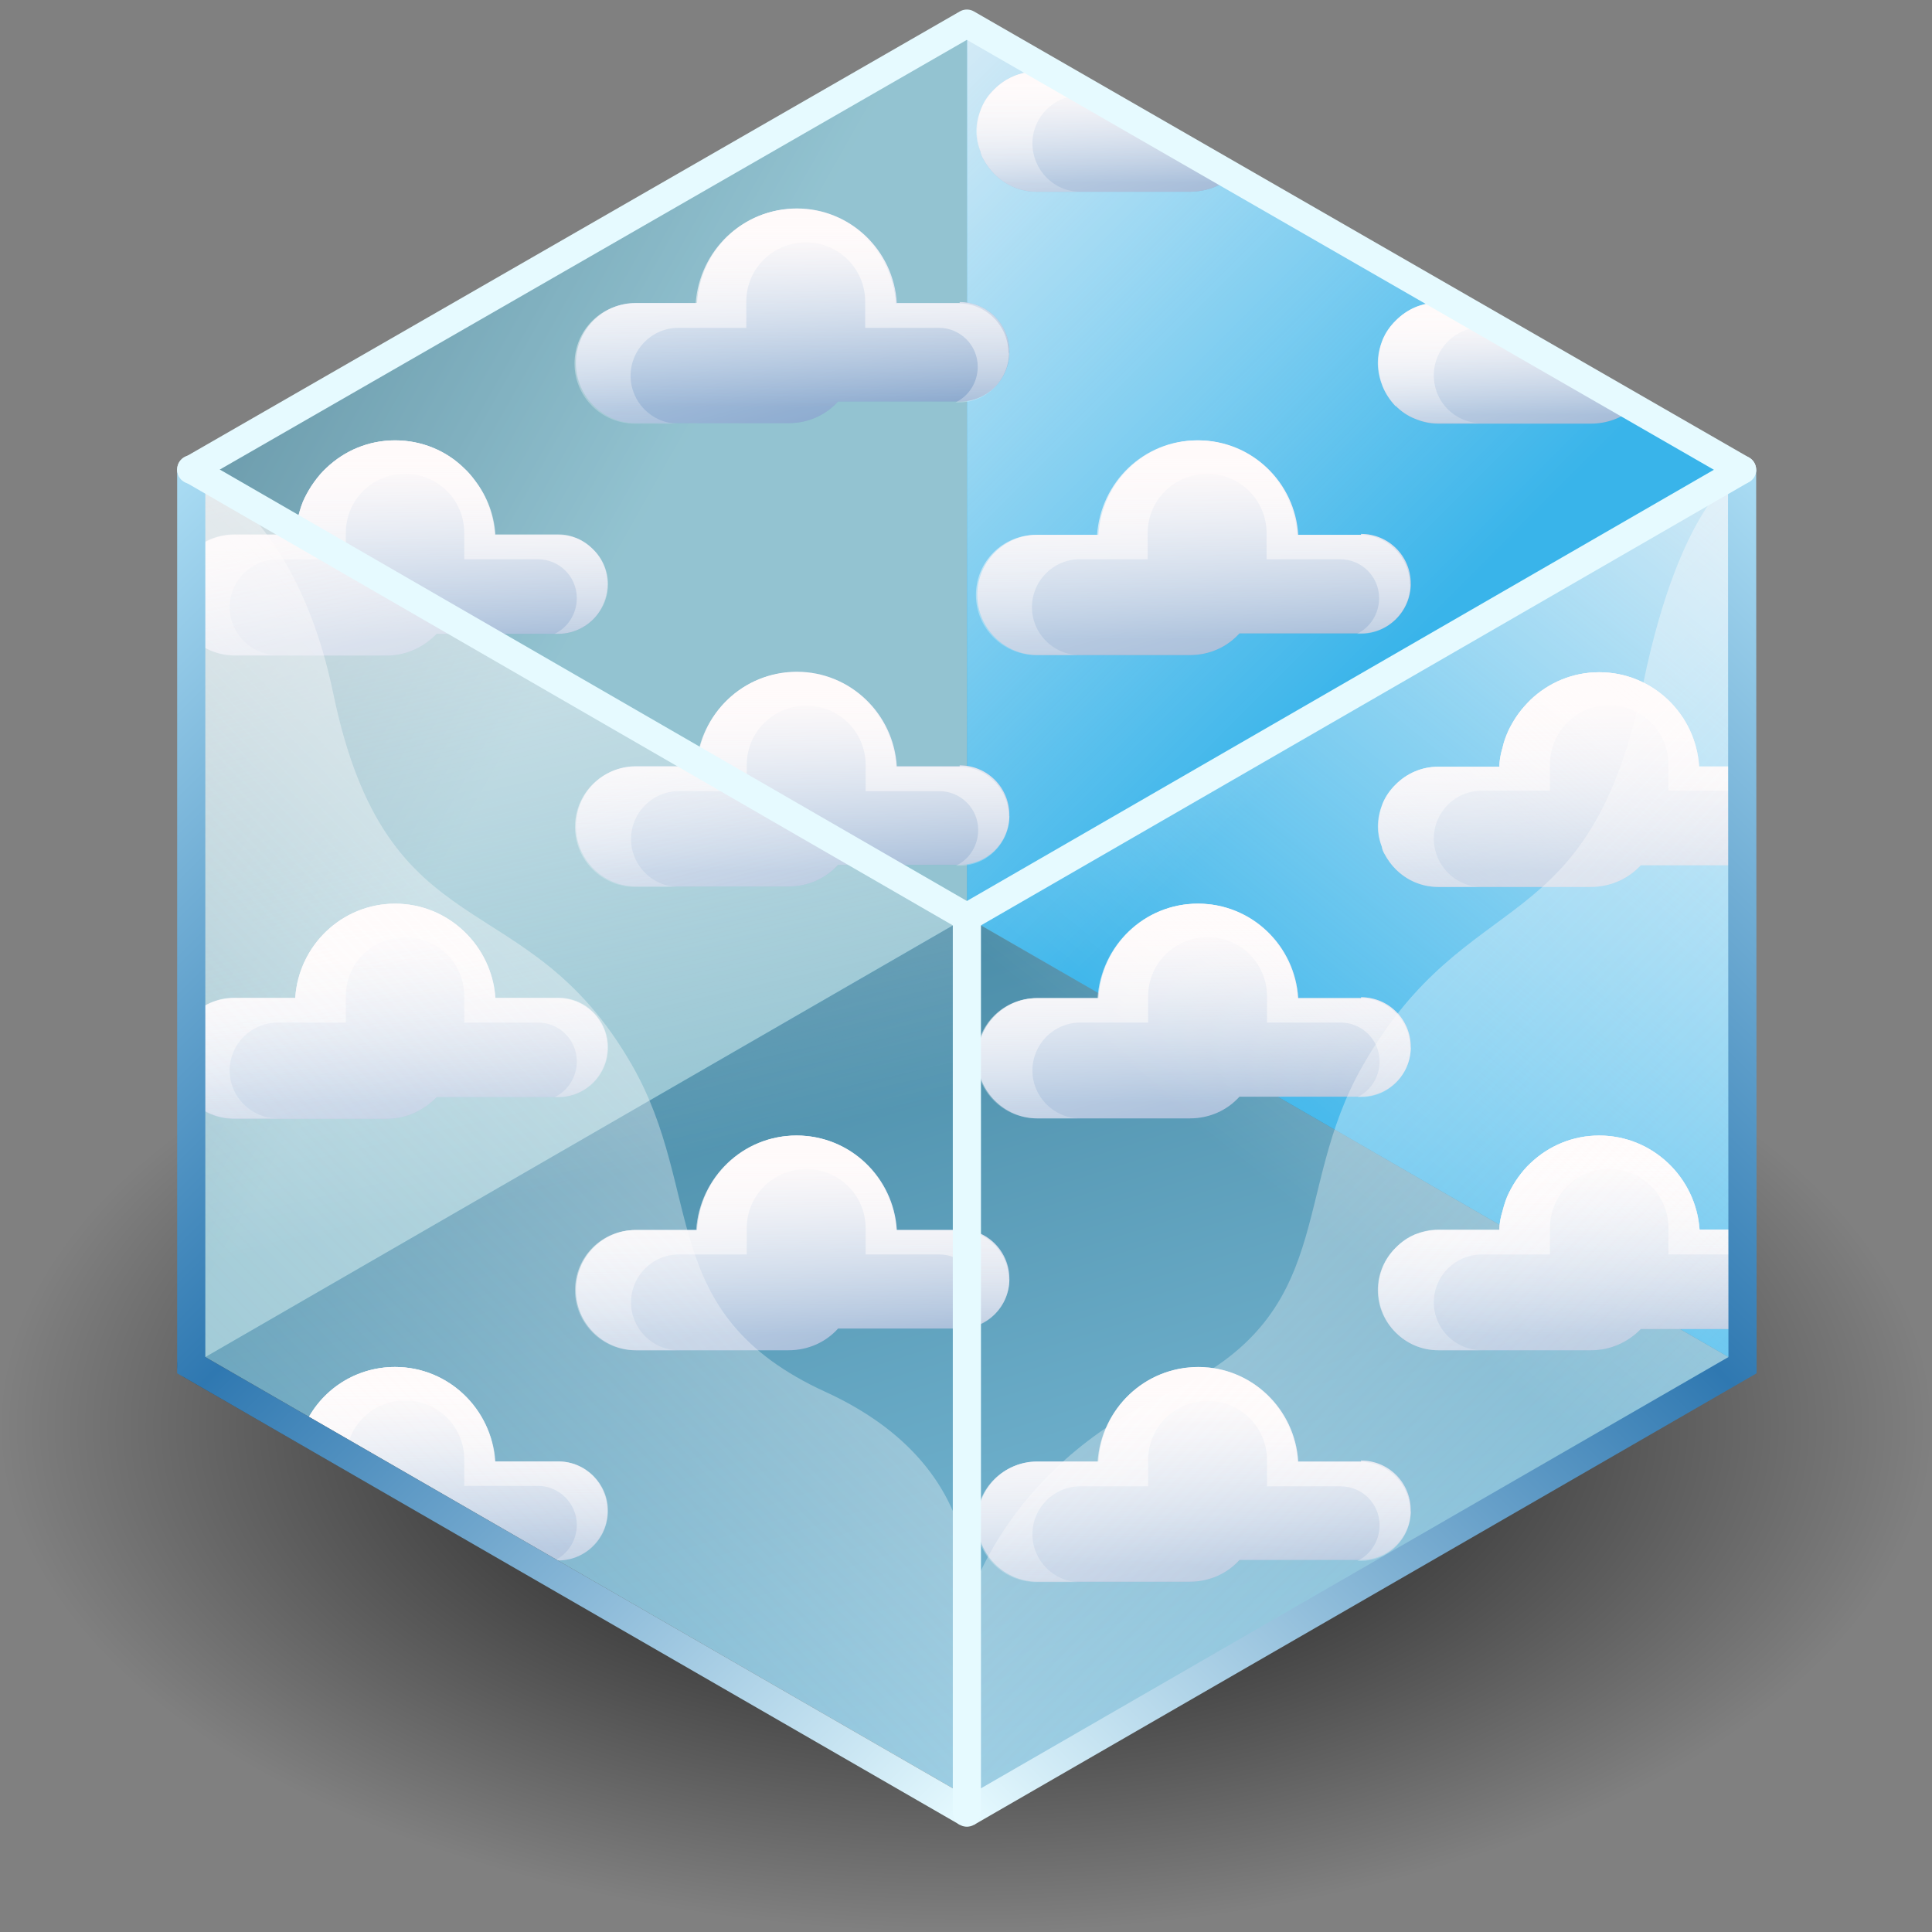 <?xml version="1.0" encoding="UTF-8" standalone="no"?>
<svg
   viewBox="0 0 48 48"
   version="1.1"
   id="svg72"
   sodipodi:docname="skybox.svg"
   inkscape:version="1.3 (0e150ed6c4, 2023-07-21)"
   xmlns:inkscape="http://www.inkscape.org/namespaces/inkscape"
   xmlns:sodipodi="http://sodipodi.sourceforge.net/DTD/sodipodi-0.dtd"
   xmlns:xlink="http://www.w3.org/1999/xlink"
   xmlns="http://www.w3.org/2000/svg"
   xmlns:svg="http://www.w3.org/2000/svg">
  <rect x="0" y="0" width="48" height="48" fill="#808080" stroke="none"/>
  <sodipodi:namedview
     id="namedview72"
     pagecolor="#ffffff"
     bordercolor="#666666"
     borderopacity="1.0"
     inkscape:showpageshadow="2"
     inkscape:pageopacity="0.0"
     inkscape:pagecheckerboard="0"
     inkscape:deskcolor="#d1d1d1"
     inkscape:zoom="16.278187"
     inkscape:cx="23.989157"
     inkscape:cy="23.989157"
     inkscape:window-width="2560"
     inkscape:window-height="1377"
     inkscape:window-x="-8"
     inkscape:window-y="-8"
     inkscape:window-maximized="1"
     inkscape:current-layer="svg72" />
  <defs
     id="defs20">
    <linearGradient
       id="linearGradient78"
       inkscape:collect="always">
      <stop
         style="stop-color:#000000;stop-opacity:1;"
         offset="0"
         id="stop78" />
      <stop
         style="stop-color:#000000;stop-opacity:0;"
         offset="1"
         id="stop79" />
    </linearGradient>
    <radialGradient
       id="radial-gradient"
       cx="29.73"
       cy="-41.65"
       fx="29.73"
       fy="-41.65"
       r="13.63"
       gradientTransform="translate(-30.47 75.25) scale(1.83 .96)"
       gradientUnits="userSpaceOnUse">
      <stop
         offset=".32"
         stop-color="#2c2c2c"
         stop-opacity=".5"
         id="stop1" />
      <stop
         offset=".73"
         stop-color="#2c2c2c"
         stop-opacity=".1"
         id="stop2" />
      <stop
         offset=".99"
         stop-color="#2c2c2c"
         stop-opacity="0"
         id="stop3" />
    </radialGradient>
    <radialGradient
       id="radial-gradient-2"
       r="12.43"
       xlink:href="#radial-gradient" />
    <linearGradient
       id="linear-gradient"
       x1="20.63"
       y1="23.19"
       x2="29.44"
       y2="51.15"
       gradientUnits="userSpaceOnUse">
      <stop
         offset="0"
         stop-color="#555753"
         id="stop4" />
      <stop
         offset="1"
         stop-color="#fff"
         id="stop5" />
    </linearGradient>
    <linearGradient
       id="linear-gradient-2"
       x1="32.64"
       y1="19.09"
       x2="17.74"
       y2="4.2"
       gradientTransform="matrix(1, 0, 0, 1, 0, 0)"
       gradientUnits="userSpaceOnUse">
      <stop
         offset="0"
         stop-color="#fff"
         stop-opacity="0"
         id="stop6" />
      <stop
         offset="1"
         stop-color="#fff8f8"
         id="stop7" />
    </linearGradient>
    <linearGradient
       id="linear-gradient-3"
       x1="-6.42"
       y1="6.73"
       x2="14.89"
       y2="18.75"
       gradientUnits="userSpaceOnUse">
      <stop
         offset="0"
         stop-color="#232729"
         id="stop8" />
      <stop
         offset="1"
         stop-color="#c8cdc3"
         id="stop9" />
    </linearGradient>
    <linearGradient
       id="linear-gradient-4"
       x1="35.45"
       y1="10.51"
       x2="36.93"
       y2="16"
       gradientTransform="matrix(1, 0, 0, 1, 0, 0)"
       gradientUnits="userSpaceOnUse">
      <stop
         offset="0"
         stop-color="#b2cbe5"
         id="stop10" />
      <stop
         offset="1"
         stop-color="#3465a4"
         id="stop11" />
    </linearGradient>
    <linearGradient
       id="linear-gradient-5"
       x1="35.93"
       y1="10.61"
       x2="35.93"
       y2="12.86"
       gradientTransform="matrix(1, 0, 0, 1, 0, 0)"
       gradientUnits="userSpaceOnUse">
      <stop
         offset="0"
         stop-color="snow"
         id="stop12" />
      <stop
         offset="1"
         stop-color="#fffdfd"
         stop-opacity=".4"
         id="stop13" />
    </linearGradient>
    <linearGradient
       id="linear-gradient-6"
       x1="34.39"
       y1="10.02"
       x2="34.39"
       y2="13.08"
       gradientTransform="matrix(1, 0, 0, 1, 0, 0)"
       gradientUnits="userSpaceOnUse">
      <stop
         offset="0"
         stop-color="snow"
         id="stop14" />
      <stop
         offset="1"
         stop-color="#fffdfd"
         stop-opacity=".19"
         id="stop15" />
    </linearGradient>
    <linearGradient
       id="linear-gradient-7"
       x1="28.33"
       y1="14.21"
       x2="30.49"
       y2="22.21"
       xlink:href="#linear-gradient-4" />
    <linearGradient
       id="linear-gradient-8"
       x1="29.01"
       y1="13.82"
       x2="29.01"
       y2="17.82"
       xlink:href="#linear-gradient-5" />
    <linearGradient
       id="linear-gradient-9"
       x1="29.01"
       y1="12.78"
       x2="29.01"
       y2="18.23"
       xlink:href="#linear-gradient-6" />
    <linearGradient
       id="linear-gradient-10"
       x1="26.56"
       y1="5.39"
       x2="28.04"
       y2="10.87"
       xlink:href="#linear-gradient-4" />
    <linearGradient
       id="linear-gradient-11"
       x1="27.04"
       y1="5.48"
       x2="27.04"
       y2="7.73"
       xlink:href="#linear-gradient-5" />
    <linearGradient
       id="linear-gradient-12"
       x1="25.49"
       y1="4.9"
       x2="25.49"
       y2="7.96"
       xlink:href="#linear-gradient-6" />
    <linearGradient
       id="linear-gradient-13"
       x1="19.45"
       y1="19.34"
       x2="21.61"
       y2="27.33"
       xlink:href="#linear-gradient-4" />
    <linearGradient
       id="linear-gradient-14"
       x1="20.13"
       y1="18.94"
       x2="20.13"
       y2="22.95"
       xlink:href="#linear-gradient-5" />
    <linearGradient
       id="linear-gradient-15"
       x1="20.13"
       y1="17.91"
       x2="20.13"
       y2="23.36"
       xlink:href="#linear-gradient-6" />
    <linearGradient
       id="linear-gradient-16"
       x1="19.45"
       y1="9.09"
       x2="21.61"
       y2="17.08"
       xlink:href="#linear-gradient-4" />
    <linearGradient
       id="linear-gradient-17"
       x1="20.13"
       y1="8.69"
       x2="20.13"
       y2="12.7"
       xlink:href="#linear-gradient-6" />
    <linearGradient
       id="linear-gradient-18"
       x1="20.13"
       y1="7.66"
       x2="20.13"
       y2="13.11"
       xlink:href="#linear-gradient-6" />
    <linearGradient
       id="linear-gradient-19"
       x1="10.65"
       y1="14.19"
       x2="12.81"
       y2="22.19"
       xlink:href="#linear-gradient-4" />
    <linearGradient
       id="linear-gradient-20"
       x1="11.45"
       y1="13.82"
       x2="11.45"
       y2="17.83"
       xlink:href="#linear-gradient-5" />
    <linearGradient
       id="linear-gradient-21"
       x1="11.45"
       y1="12.79"
       x2="11.45"
       y2="18.24"
       xlink:href="#linear-gradient-6" />
    <linearGradient
       id="linear-gradient-22"
       x1="10.65"
       y1="24.44"
       x2="12.81"
       y2="32.44"
       xlink:href="#linear-gradient-4" />
    <linearGradient
       id="linear-gradient-23"
       x1="11.45"
       y1="24.07"
       x2="11.45"
       y2="28.08"
       xlink:href="#linear-gradient-5" />
    <linearGradient
       id="linear-gradient-24"
       x1="11.45"
       y1="23.04"
       x2="11.45"
       y2="28.49"
       xlink:href="#linear-gradient-6" />
    <linearGradient
       id="linear-gradient-25"
       x1="36.61"
       y1="19.48"
       x2="38.71"
       y2="27.24"
       xlink:href="#linear-gradient-4" />
    <linearGradient
       id="linear-gradient-26"
       x1="37.13"
       y1="18.94"
       x2="37.13"
       y2="22.95"
       xlink:href="#linear-gradient-5" />
    <linearGradient
       id="linear-gradient-27"
       x1="37.12"
       y1="17.91"
       x2="37.12"
       y2="23.37"
       xlink:href="#linear-gradient-6" />
    <linearGradient
       id="linear-gradient-28"
       x1="28.33"
       y1="24.46"
       x2="30.49"
       y2="32.46"
       xlink:href="#linear-gradient-4" />
    <linearGradient
       id="linear-gradient-29"
       x1="29.02"
       y1="24.07"
       x2="29.02"
       y2="28.08"
       xlink:href="#linear-gradient-5" />
    <linearGradient
       id="linear-gradient-30"
       x1="29.01"
       y1="23.04"
       x2="29.01"
       y2="28.49"
       xlink:href="#linear-gradient-6" />
    <linearGradient
       id="linear-gradient-31"
       x1="19.45"
       y1="29.59"
       x2="21.61"
       y2="37.59"
       xlink:href="#linear-gradient-4" />
    <linearGradient
       id="linear-gradient-32"
       x1="20.14"
       y1="29.2"
       x2="20.14"
       y2="33.2"
       xlink:href="#linear-gradient-5" />
    <linearGradient
       id="linear-gradient-33"
       x1="20.14"
       y1="28.16"
       x2="20.14"
       y2="33.61"
       xlink:href="#linear-gradient-6" />
    <linearGradient
       id="linear-gradient-34"
       x1="12.18"
       y1="34.28"
       x2="14.34"
       y2="42.28"
       xlink:href="#linear-gradient-4" />
    <linearGradient
       id="linear-gradient-35"
       x1="12.68"
       y1="34.28"
       x2="12.68"
       y2="37.89"
       xlink:href="#linear-gradient-5" />
    <linearGradient
       id="linear-gradient-36"
       x1="12.68"
       y1="33.35"
       x2="12.68"
       y2="38.26"
       xlink:href="#linear-gradient-6" />
    <linearGradient
       id="linear-gradient-37"
       x1="36.61"
       y1="29.74"
       x2="38.71"
       y2="37.5"
       xlink:href="#linear-gradient-4" />
    <linearGradient
       id="linear-gradient-38"
       x1="37.13"
       y1="29.2"
       x2="37.13"
       y2="33.2"
       xlink:href="#linear-gradient-5" />
    <linearGradient
       id="linear-gradient-39"
       x1="37.12"
       y1="28.17"
       x2="37.13"
       y2="33.62"
       xlink:href="#linear-gradient-6" />
    <linearGradient
       id="linear-gradient-40"
       x1="28.33"
       y1="34.72"
       x2="30.49"
       y2="42.71"
       xlink:href="#linear-gradient-4" />
    <linearGradient
       id="linear-gradient-41"
       x1="29.02"
       y1="34.32"
       x2="29.02"
       y2="38.33"
       xlink:href="#linear-gradient-5" />
    <linearGradient
       id="linear-gradient-42"
       x1="29.02"
       y1="33.29"
       x2="29.02"
       y2="38.74"
       xlink:href="#linear-gradient-6" />
    <linearGradient
       id="linear-gradient-43"
       x1="31.33"
       y1="30.49"
       x2="46.56"
       y2="11.54"
       gradientTransform="matrix(1, 0, 0, 1, 0, 0)"
       gradientUnits="userSpaceOnUse">
      <stop
         offset="0"
         stop-color="#fff"
         stop-opacity="0"
         id="stop16" />
      <stop
         offset="1"
         stop-color="#fff8f8"
         id="stop17" />
    </linearGradient>
    <linearGradient
       id="linear-gradient-44"
       x1="15.62"
       y1="29.83"
       x2="10.36"
       y2="6.59"
       xlink:href="#linear-gradient-43" />
    <linearGradient
       id="linear-gradient-45"
       x1="3.56"
       y1="40.46"
       x2="40.76"
       y2="4.28"
       xlink:href="#linear-gradient-2" />
    <linearGradient
       id="linear-gradient-46"
       x1="197.36"
       y1="40.4"
       x2="234.05"
       y2="4.72"
       gradientTransform="matrix(-1,0,0,1,241.72,0)"
       xlink:href="#linear-gradient-2" />
    <linearGradient
       id="linear-gradient-47"
       x1="1.66"
       y1="18.9"
       x2="25.34"
       y2="42.58"
       gradientTransform="matrix(1, 0, 0, 1, 0, 0)"
       gradientUnits="userSpaceOnUse">
      <stop
         offset="0"
         stop-color="#abddf4"
         id="stop18" />
      <stop
         offset=".44"
         stop-color="#2f78b1"
         id="stop19" />
      <stop
         offset="1"
         stop-color="#e6faff"
         id="stop20" />
    </linearGradient>
    <linearGradient
       id="linear-gradient-48"
       x1="1.05"
       y1="18.91"
       x2="24.72"
       y2="42.58"
       gradientTransform="matrix(-1,0,0,1,47.38,0)"
       xlink:href="#linear-gradient-47" />
    <linearGradient
       inkscape:collect="always"
       xlink:href="#linear-gradient-2"
       id="linearGradient72"
       gradientUnits="userSpaceOnUse"
       x1="32.64"
       y1="19.09"
       x2="17.74"
       y2="4.2" />
    <linearGradient
       inkscape:collect="always"
       xlink:href="#linear-gradient-4"
       id="linearGradient73"
       gradientUnits="userSpaceOnUse"
       x1="35.45"
       y1="10.51"
       x2="36.93"
       y2="16" />
    <linearGradient
       inkscape:collect="always"
       xlink:href="#linear-gradient-5"
       id="linearGradient74"
       gradientUnits="userSpaceOnUse"
       x1="35.93"
       y1="10.61"
       x2="35.93"
       y2="12.86" />
    <linearGradient
       inkscape:collect="always"
       xlink:href="#linear-gradient-6"
       id="linearGradient75"
       gradientUnits="userSpaceOnUse"
       x1="34.39"
       y1="10.02"
       x2="34.39"
       y2="13.08" />
    <linearGradient
       inkscape:collect="always"
       xlink:href="#linear-gradient-43"
       id="linearGradient76"
       gradientUnits="userSpaceOnUse"
       x1="31.33"
       y1="30.49"
       x2="46.56"
       y2="11.54" />
    <linearGradient
       inkscape:collect="always"
       xlink:href="#linear-gradient-47"
       id="linearGradient77"
       gradientUnits="userSpaceOnUse"
       x1="1.66"
       y1="18.9"
       x2="25.34"
       y2="42.58" />
    <radialGradient
       inkscape:collect="always"
       xlink:href="#linearGradient78"
       id="radialGradient79"
       cx="24"
       cy="35.42"
       fx="24"
       fy="35.42"
       r="24"
       gradientTransform="matrix(1,0,0,0.524,0,16.869)"
       gradientUnits="userSpaceOnUse" />
  </defs>
  <path
     id="ellipse20"
     style="opacity:1;isolation:isolate;mix-blend-mode:multiply;fill:url(#radialGradient79)"
     d="m 48,35.42 a 24,12.57 0 0 1 -24,12.57 24,12.57 0 0 1 -24,-12.57 24,12.57 0 0 1 24,-12.57 24,12.57 0 0 1 24,12.57 z" />
  <g
     id="ART"
     style="isolation:isolate;stroke-width:0.891"
     transform="matrix(1.123,0,0,1.123,-2.93,-4.141)">
    <g
       id="g71"
       style="stroke-width:0.891">
      <g
         id="g70"
         style="stroke-width:0.891">
        <polygon
           points="6.84,33.89 24,23.98 41.16,33.89 24,43.79 "
           style="fill:#39b4ea;stroke-width:0.891"
           id="polygon21" />
        <polygon
           points="6.84,33.89 24,23.98 41.16,33.89 24,43.79 "
           style="opacity:0.47;mix-blend-mode:multiply;fill:url(#linear-gradient);stroke-width:0.891"
           id="polygon22" />
        <polygon
           points="41.15,14.08 24,4.21 24,23.98 41.16,33.89 "
           style="fill:#39b4ea;stroke-width:0.891"
           id="polygon23" />
        <polygon
           points="41.15,14.08 24,4.21 24,23.98 41.16,33.89 "
           style="fill:url(#linearGradient72);stroke-width:0.891"
           id="polygon24" />
        <polygon
           points="6.84,14.07 24,4.21 24,23.98 6.84,33.89 "
           style="fill:#39b4ea;stroke-width:0.891"
           id="polygon25" />
        <g
           style="opacity:0.63;mix-blend-mode:multiply;stroke-width:0.891"
           id="g26">
          <polygon
             points="24,4.21 24,23.98 6.84,33.89 6.84,14.07 "
             style="fill:url(#linear-gradient-3);stroke-width:0.891"
             id="polygon26" />
        </g>
        <g
           id="g65"
           style="stroke-width:0.891">
          <g
             id="g28"
             style="stroke-width:0.891">
            <path
               d="m 38.76,12.71 c -0.26,0.22 -0.59,0.35 -0.96,0.35 h -3.37 c -0.19,0 -0.36,-0.04 -0.52,-0.11 -0.16,-0.06 -0.3,-0.16 -0.42,-0.28 H 33.48 C 33.36,12.54 33.27,12.4 33.2,12.24 33.14,12.08 33.1,11.9 33.1,11.72 c 0,-0.18 0.04,-0.36 0.1,-0.52 0.07,-0.15 0.17,-0.3 0.29,-0.42 0.24,-0.24 0.57,-0.39 0.94,-0.39 h 0.31 l 0.94,0.54 z"
               style="fill:url(#linearGradient73);stroke-width:0.891"
               id="path26" />
            <path
               d="m 38.76,12.71 c -0.26,0.22 -0.59,0.35 -0.96,0.35 h -3.37 c -0.19,0 -0.36,-0.04 -0.52,-0.11 -0.16,-0.06 -0.3,-0.16 -0.42,-0.28 H 33.48 C 33.36,12.54 33.27,12.4 33.2,12.24 33.14,12.08 33.1,11.9 33.1,11.72 c 0,-0.18 0.04,-0.36 0.1,-0.52 0.07,-0.15 0.17,-0.3 0.29,-0.42 0.24,-0.24 0.57,-0.39 0.94,-0.39 h 0.31 l 0.94,0.54 z"
               style="fill:url(#linearGradient74);stroke-width:0.891"
               id="path27" />
            <path
               d="m 34.33,11.99 c 0,0.59 0.47,1.06 1.06,1.06 h -0.96 c -0.19,0 -0.36,-0.04 -0.52,-0.1 -0.16,-0.07 -0.3,-0.16 -0.42,-0.28 H 33.48 C 33.36,12.54 33.26,12.4 33.2,12.24 33.13,12.08 33.09,11.9 33.09,11.72 c 0,-0.18 0.04,-0.36 0.11,-0.52 0.06,-0.16 0.17,-0.31 0.29,-0.42 0.24,-0.25 0.57,-0.4 0.94,-0.4 h 0.31 l 0.94,0.55 h -0.29 c -0.59,0 -1.06,0.48 -1.06,1.06 z"
               style="fill:url(#linearGradient75);stroke-width:0.891"
               id="path28" />
          </g>
          <g
             id="g31"
             style="stroke-width:0.891">
            <path
               d="m 32.72,15.52 h -1.39 c -0.07,-1.16 -1.03,-2.09 -2.21,-2.09 -1.18,0 -2.14,0.92 -2.21,2.09 h -1.35 c -0.74,0 -1.33,0.6 -1.33,1.33 0,0.73 0.6,1.33 1.33,1.33 h 3.37 c 0.44,0 0.83,-0.18 1.1,-0.48 h 2.69 c 0.61,0 1.1,-0.49 1.1,-1.1 0,-0.61 -0.49,-1.1 -1.1,-1.1 z"
               style="fill:url(#linear-gradient-7);stroke-width:0.891"
               id="path29" />
            <path
               d="m 32.72,15.52 h -1.39 c -0.07,-1.16 -1.03,-2.09 -2.21,-2.09 -1.18,0 -2.14,0.92 -2.21,2.09 h -1.35 c -0.74,0 -1.33,0.6 -1.33,1.33 0,0.73 0.6,1.33 1.33,1.33 h 3.37 c 0.44,0 0.83,-0.18 1.1,-0.48 h 2.69 c 0.61,0 1.1,-0.49 1.1,-1.1 0,-0.61 -0.49,-1.1 -1.1,-1.1 z"
               style="fill:url(#linear-gradient-8);stroke-width:0.891"
               id="path30" />
            <path
               d="m 33.81,16.61 c 0,0.6 -0.49,1.1 -1.1,1.1 h -0.08 c 0.29,-0.14 0.49,-0.44 0.49,-0.79 0,-0.48 -0.39,-0.86 -0.86,-0.86 h -1.63 v -0.58 c 0,-0.72 -0.58,-1.31 -1.31,-1.31 -0.73,0 -1.32,0.58 -1.32,1.31 v 0.58 h -1.5 c -0.59,0 -1.06,0.48 -1.06,1.06 0,0.58 0.47,1.06 1.06,1.06 h -0.97 c -0.73,0 -1.33,-0.59 -1.33,-1.33 0,-0.74 0.6,-1.33 1.33,-1.33 h 1.35 c 0.08,-1.16 1.03,-2.09 2.21,-2.09 1.18,0 2.14,0.93 2.22,2.09 h 1.39 c 0.61,0 1.1,0.5 1.1,1.1 z"
               style="fill:url(#linear-gradient-9);stroke-width:0.891"
               id="path31" />
          </g>
          <g
             id="g34"
             style="stroke-width:0.891">
            <path
               d="M 29.87,7.59 C 29.61,7.81 29.28,7.93 28.92,7.93 H 25.55 C 25.18,7.93 24.85,7.78 24.61,7.54 24.51,7.44 24.43,7.33 24.36,7.2 24.33,7.15 24.31,7.1 24.3,7.04 24.25,6.9 24.22,6.75 24.22,6.6 c 0,-0.18 0.04,-0.36 0.1,-0.52 0,0 -0.01,0 0,0 0.07,-0.16 0.17,-0.3 0.29,-0.42 0.24,-0.24 0.57,-0.39 0.94,-0.39 h 0.27 l 0.94,0.54 3.11,1.79 z"
               style="fill:url(#linear-gradient-10);stroke-width:0.891"
               id="path32" />
            <path
               d="M 29.87,7.59 C 29.61,7.81 29.28,7.93 28.92,7.93 H 25.55 C 25.18,7.93 24.85,7.78 24.61,7.54 24.51,7.44 24.43,7.33 24.36,7.2 24.33,7.15 24.31,7.1 24.3,7.04 24.25,6.9 24.22,6.75 24.22,6.6 c 0,-0.18 0.04,-0.36 0.1,-0.52 0,0 -0.01,0 0,0 0.07,-0.16 0.17,-0.3 0.29,-0.42 0.24,-0.24 0.57,-0.39 0.94,-0.39 h 0.27 l 0.94,0.54 3.11,1.79 z"
               style="fill:url(#linear-gradient-11);stroke-width:0.891"
               id="path33" />
            <path
               d="m 25.82,5.26 0.94,0.54 h -0.25 c -0.59,0 -1.06,0.48 -1.06,1.06 0,0.58 0.47,1.07 1.06,1.07 H 25.55 C 25.18,7.93 24.85,7.78 24.61,7.54 24.51,7.44 24.43,7.33 24.36,7.2 24.33,7.15 24.31,7.1 24.3,7.04 24.24,6.9 24.21,6.75 24.21,6.59 c 0,-0.18 0.04,-0.35 0.11,-0.51 0,0 -0.01,0 0,0 0.06,-0.16 0.17,-0.31 0.29,-0.42 0.24,-0.24 0.57,-0.39 0.94,-0.39 h 0.27 z"
               style="fill:url(#linear-gradient-12);stroke-width:0.891"
               id="path34" />
          </g>
          <g
             id="g37"
             style="stroke-width:0.891">
            <path
               d="m 23.84,20.64 h -1.39 c -0.07,-1.16 -1.03,-2.09 -2.21,-2.09 -1.18,0 -2.14,0.92 -2.21,2.09 h -1.35 c -0.74,0 -1.33,0.6 -1.33,1.33 0,0.73 0.6,1.33 1.33,1.33 h 3.37 c 0.44,0 0.83,-0.18 1.1,-0.48 h 2.69 c 0.61,0 1.1,-0.49 1.1,-1.1 0,-0.61 -0.49,-1.1 -1.1,-1.1 z"
               style="fill:url(#linear-gradient-13);stroke-width:0.891"
               id="path35" />
            <path
               d="m 23.84,20.64 h -1.39 c -0.07,-1.16 -1.03,-2.09 -2.21,-2.09 -1.18,0 -2.14,0.92 -2.21,2.09 h -1.35 c -0.74,0 -1.33,0.6 -1.33,1.33 0,0.73 0.6,1.33 1.33,1.33 h 3.37 c 0.44,0 0.83,-0.18 1.1,-0.48 h 2.69 c 0.61,0 1.1,-0.49 1.1,-1.1 0,-0.61 -0.49,-1.1 -1.1,-1.1 z"
               style="fill:url(#linear-gradient-14);stroke-width:0.891"
               id="path36" />
            <path
               d="m 24.94,21.74 c 0,0.6 -0.49,1.1 -1.1,1.1 h -0.08 c 0.29,-0.14 0.49,-0.44 0.49,-0.79 0,-0.48 -0.39,-0.86 -0.86,-0.86 h -1.63 v -0.58 c 0,-0.72 -0.58,-1.31 -1.31,-1.31 -0.73,0 -1.32,0.58 -1.32,1.31 v 0.58 h -1.5 c -0.59,0 -1.06,0.48 -1.06,1.06 0,0.58 0.47,1.06 1.06,1.06 h -0.97 c -0.73,0 -1.33,-0.59 -1.33,-1.33 0,-0.74 0.6,-1.33 1.33,-1.33 h 1.35 c 0.08,-1.16 1.03,-2.09 2.21,-2.09 1.18,0 2.14,0.93 2.22,2.09 h 1.39 c 0.61,0 1.1,0.5 1.1,1.1 z"
               style="fill:url(#linear-gradient-15);stroke-width:0.891"
               id="path37" />
          </g>
          <g
             id="g40"
             style="stroke-width:0.891">
            <path
               d="M 23.84,10.39 H 22.45 C 22.38,9.23 21.42,8.3 20.24,8.3 c -1.18,0 -2.14,0.92 -2.21,2.09 h -1.35 c -0.74,0 -1.33,0.6 -1.33,1.33 0,0.73 0.6,1.33 1.33,1.33 h 3.37 c 0.44,0 0.83,-0.18 1.1,-0.48 h 2.69 c 0.61,0 1.1,-0.49 1.1,-1.1 0,-0.61 -0.49,-1.1 -1.1,-1.1 z"
               style="fill:url(#linear-gradient-16);stroke-width:0.891"
               id="path38" />
            <path
               d="M 23.84,10.39 H 22.45 C 22.38,9.23 21.42,8.3 20.24,8.3 c -1.18,0 -2.14,0.92 -2.21,2.09 h -1.35 c -0.74,0 -1.33,0.6 -1.33,1.33 0,0.73 0.6,1.33 1.33,1.33 h 3.37 c 0.44,0 0.83,-0.18 1.1,-0.48 h 2.69 c 0.61,0 1.1,-0.49 1.1,-1.1 0,-0.61 -0.49,-1.1 -1.1,-1.1 z"
               style="fill:url(#linear-gradient-17);stroke-width:0.891"
               id="path39" />
            <path
               d="m 24.93,11.49 c 0,0.6 -0.49,1.1 -1.1,1.1 h -0.08 c 0.29,-0.14 0.49,-0.44 0.49,-0.79 0,-0.48 -0.39,-0.86 -0.86,-0.86 h -1.63 v -0.58 c 0,-0.72 -0.58,-1.31 -1.31,-1.31 -0.73,0 -1.32,0.58 -1.32,1.31 v 0.58 h -1.5 c -0.59,0 -1.06,0.48 -1.06,1.06 0,0.58 0.47,1.06 1.06,1.06 h -0.97 c -0.73,0 -1.33,-0.59 -1.33,-1.33 0,-0.74 0.6,-1.33 1.33,-1.33 H 18 c 0.08,-1.16 1.03,-2.09 2.21,-2.09 1.18,0 2.14,0.93 2.22,2.09 h 1.39 c 0.61,0 1.1,0.5 1.1,1.1 z"
               style="fill:url(#linear-gradient-18);stroke-width:0.891"
               id="path40" />
          </g>
          <g
             id="g43"
             style="stroke-width:0.891">
            <path
               d="m 16.05,16.61 c 0,0.22 -0.07,0.43 -0.18,0.61 -0.19,0.29 -0.53,0.49 -0.91,0.49 H 12.27 C 11.99,18 11.6,18.19 11.17,18.19 H 7.79 C 7.61,18.19 7.43,18.15 7.27,18.08 7.11,18.01 6.96,17.91 6.84,17.79 v -1.87 c 0.24,-0.25 0.58,-0.4 0.95,-0.4 H 9.14 C 9.15,15.37 9.17,15.23 9.21,15.1 v 0 c 0.04,-0.15 0.08,-0.28 0.14,-0.4 0.06,-0.12 0.13,-0.24 0.21,-0.35 0.08,-0.11 0.17,-0.22 0.27,-0.31 0.4,-0.38 0.93,-0.61 1.52,-0.61 0.59,0 1.13,0.23 1.52,0.61 0.1,0.09 0.19,0.2 0.27,0.31 0.24,0.33 0.39,0.73 0.42,1.17 h 1.4 c 0.15,0 0.29,0.03 0.42,0.08 0.13,0.06 0.25,0.14 0.35,0.24 0.2,0.2 0.32,0.47 0.32,0.77 z"
               style="fill:url(#linear-gradient-19);stroke-width:0.891"
               id="path41" />
            <path
               d="m 16.05,16.61 c 0,0.22 -0.07,0.43 -0.18,0.61 -0.19,0.29 -0.53,0.49 -0.91,0.49 H 12.27 C 11.99,18 11.6,18.19 11.17,18.19 H 7.79 C 7.61,18.19 7.43,18.15 7.27,18.08 7.11,18.01 6.96,17.91 6.84,17.79 v -1.87 c 0.24,-0.25 0.58,-0.4 0.95,-0.4 H 9.14 C 9.15,15.37 9.17,15.23 9.21,15.1 v 0 c 0.04,-0.15 0.08,-0.28 0.14,-0.4 0.06,-0.12 0.13,-0.24 0.21,-0.35 0.08,-0.11 0.17,-0.22 0.27,-0.31 0.4,-0.38 0.93,-0.61 1.52,-0.61 0.59,0 1.13,0.23 1.52,0.61 0.1,0.09 0.19,0.2 0.27,0.31 0.24,0.33 0.39,0.73 0.42,1.17 h 1.4 c 0.15,0 0.29,0.03 0.42,0.08 0.13,0.06 0.25,0.14 0.35,0.24 0.2,0.2 0.32,0.47 0.32,0.77 z"
               style="fill:url(#linear-gradient-20);stroke-width:0.891"
               id="path42" />
            <path
               d="m 16.06,16.61 c 0,0.23 -0.07,0.44 -0.19,0.61 -0.19,0.29 -0.53,0.49 -0.91,0.49 h -0.08 c 0.29,-0.14 0.49,-0.44 0.49,-0.79 0,-0.48 -0.39,-0.86 -0.86,-0.86 h -1.63 v -0.58 c 0,-0.73 -0.58,-1.31 -1.31,-1.31 -0.73,0 -1.31,0.58 -1.31,1.31 v 0.58 h -1.5 c -0.6,0 -1.07,0.48 -1.07,1.06 0,0.58 0.47,1.06 1.07,1.06 H 7.79 C 7.6,18.18 7.43,18.14 7.27,18.08 7.11,18.01 6.96,17.91 6.84,17.79 V 15.9 C 7.08,15.66 7.42,15.51 7.79,15.51 H 9.14 C 9.15,15.37 9.17,15.23 9.21,15.1 v 0 c 0.04,-0.15 0.08,-0.28 0.14,-0.4 0.06,-0.12 0.13,-0.24 0.21,-0.35 0.08,-0.11 0.17,-0.22 0.27,-0.31 0.4,-0.38 0.93,-0.61 1.52,-0.61 0.59,0 1.13,0.23 1.52,0.61 0.1,0.09 0.19,0.2 0.27,0.31 0.25,0.33 0.4,0.73 0.43,1.16 h 1.39 c 0.15,0 0.29,0.03 0.42,0.09 0.13,0.05 0.25,0.14 0.35,0.24 0.2,0.19 0.33,0.47 0.33,0.77 z"
               style="fill:url(#linear-gradient-21);stroke-width:0.891"
               id="path43" />
          </g>
          <g
             id="g46"
             style="stroke-width:0.891">
            <path
               d="m 16.05,26.86 c 0,0.61 -0.49,1.1 -1.09,1.1 h -2.69 c -0.28,0.29 -0.67,0.48 -1.1,0.48 H 7.79 c -0.37,0 -0.71,-0.15 -0.95,-0.4 v -1.87 c 0.24,-0.25 0.58,-0.4 0.95,-0.4 h 1.35 c 0.07,-1.16 1.03,-2.09 2.21,-2.09 1.18,0 2.14,0.93 2.22,2.09 h 1.39 c 0.6,0 1.09,0.49 1.09,1.09 z"
               style="fill:url(#linear-gradient-22);stroke-width:0.891"
               id="path44" />
            <path
               d="m 16.05,26.86 c 0,0.61 -0.49,1.1 -1.09,1.1 h -2.69 c -0.28,0.29 -0.67,0.48 -1.1,0.48 H 7.79 c -0.37,0 -0.71,-0.15 -0.95,-0.4 v -1.87 c 0.24,-0.25 0.58,-0.4 0.95,-0.4 h 1.35 c 0.07,-1.16 1.03,-2.09 2.21,-2.09 1.18,0 2.14,0.93 2.22,2.09 h 1.39 c 0.6,0 1.09,0.49 1.09,1.09 z"
               style="fill:url(#linear-gradient-23);stroke-width:0.891"
               id="path45" />
            <path
               d="m 16.06,26.86 c 0,0.61 -0.49,1.1 -1.1,1.1 h -0.08 c 0.29,-0.14 0.49,-0.44 0.49,-0.79 0,-0.48 -0.39,-0.86 -0.86,-0.86 h -1.63 v -0.58 c 0,-0.73 -0.58,-1.31 -1.31,-1.31 -0.73,0 -1.31,0.58 -1.31,1.31 v 0.58 h -1.5 c -0.6,0 -1.07,0.48 -1.07,1.06 0,0.58 0.47,1.06 1.07,1.06 H 7.79 c -0.37,0 -0.71,-0.15 -0.95,-0.4 v -1.86 c 0.24,-0.25 0.58,-0.41 0.95,-0.41 h 1.35 c 0.08,-1.15 1.03,-2.08 2.21,-2.08 1.18,0 2.14,0.93 2.22,2.08 h 1.39 c 0.61,0 1.1,0.5 1.1,1.1 z"
               style="fill:url(#linear-gradient-24);stroke-width:0.891"
               id="path46" />
          </g>
          <g
             id="g49"
             style="stroke-width:0.891">
            <path
               d="m 41.16,20.64 v 2.19 h -2.25 c -0.28,0.3 -0.67,0.48 -1.11,0.48 h -3.37 c -0.37,0 -0.7,-0.15 -0.94,-0.39 -0.1,-0.1 -0.18,-0.21 -0.25,-0.34 -0.03,-0.05 -0.05,-0.1 -0.06,-0.16 -0.05,-0.14 -0.08,-0.29 -0.08,-0.44 0,-0.18 0.04,-0.36 0.1,-0.52 0,0 -0.01,0 0,0 0.07,-0.16 0.17,-0.3 0.29,-0.42 0.24,-0.24 0.57,-0.39 0.94,-0.39 h 1.35 c 0,-0.14 0.03,-0.29 0.07,-0.42 0.03,-0.14 0.08,-0.27 0.14,-0.4 0.06,-0.12 0.13,-0.24 0.21,-0.35 0.08,-0.11 0.17,-0.21 0.27,-0.31 0.4,-0.38 0.93,-0.61 1.52,-0.61 1.18,0 2.14,0.93 2.21,2.09 h 0.96 z"
               style="fill:url(#linear-gradient-25);stroke-width:0.891"
               id="path47" />
            <path
               d="m 41.16,20.64 v 2.19 h -2.25 c -0.28,0.3 -0.67,0.48 -1.11,0.48 h -3.37 c -0.37,0 -0.7,-0.15 -0.94,-0.39 -0.1,-0.1 -0.18,-0.21 -0.25,-0.34 -0.03,-0.05 -0.05,-0.1 -0.06,-0.16 -0.05,-0.14 -0.08,-0.29 -0.08,-0.44 0,-0.18 0.04,-0.36 0.1,-0.52 0,0 -0.01,0 0,0 0.07,-0.16 0.17,-0.3 0.29,-0.42 0.24,-0.24 0.57,-0.39 0.94,-0.39 h 1.35 c 0,-0.14 0.03,-0.29 0.07,-0.42 0.03,-0.14 0.08,-0.27 0.14,-0.4 0.06,-0.12 0.13,-0.24 0.21,-0.35 0.08,-0.11 0.17,-0.21 0.27,-0.31 0.4,-0.38 0.93,-0.61 1.52,-0.61 1.18,0 2.14,0.93 2.21,2.09 h 0.96 z"
               style="fill:url(#linear-gradient-26);stroke-width:0.891"
               id="path48" />
            <path
               d="m 40.2,20.64 h 0.96 v 0.54 H 39.52 V 20.6 c 0,-0.72 -0.58,-1.31 -1.31,-1.31 -0.73,0 -1.31,0.59 -1.31,1.31 v 0.58 h -1.51 c -0.59,0 -1.06,0.48 -1.06,1.06 0,0.58 0.47,1.07 1.06,1.07 h -0.96 c -0.37,0 -0.7,-0.15 -0.94,-0.39 -0.1,-0.1 -0.18,-0.21 -0.25,-0.34 -0.03,-0.05 -0.05,-0.1 -0.06,-0.16 -0.06,-0.14 -0.09,-0.29 -0.09,-0.45 0,-0.18 0.04,-0.35 0.11,-0.51 0,0 -0.01,0 0,0 0.06,-0.16 0.17,-0.31 0.29,-0.42 0.24,-0.24 0.57,-0.39 0.94,-0.39 h 1.35 c 0,-0.14 0.03,-0.29 0.07,-0.42 0.03,-0.14 0.08,-0.27 0.14,-0.4 0.06,-0.12 0.13,-0.24 0.21,-0.35 0.08,-0.11 0.17,-0.21 0.27,-0.31 0.4,-0.38 0.93,-0.61 1.52,-0.61 1.18,0 2.14,0.93 2.21,2.09 z"
               style="fill:url(#linear-gradient-27);stroke-width:0.891"
               id="path49" />
          </g>
          <g
             id="g52"
             style="stroke-width:0.891">
            <path
               d="m 32.72,25.77 h -1.39 c -0.07,-1.16 -1.03,-2.09 -2.21,-2.09 -1.18,0 -2.14,0.92 -2.21,2.09 h -1.35 c -0.74,0 -1.33,0.6 -1.33,1.33 0,0.73 0.6,1.33 1.33,1.33 h 3.37 c 0.44,0 0.83,-0.18 1.1,-0.48 h 2.69 c 0.61,0 1.1,-0.49 1.1,-1.1 0,-0.61 -0.49,-1.1 -1.1,-1.1 z"
               style="fill:url(#linear-gradient-28);stroke-width:0.891"
               id="path50" />
            <path
               d="m 32.72,25.77 h -1.39 c -0.07,-1.16 -1.03,-2.09 -2.21,-2.09 -1.18,0 -2.14,0.92 -2.21,2.09 h -1.35 c -0.74,0 -1.33,0.6 -1.33,1.33 0,0.73 0.6,1.33 1.33,1.33 h 3.37 c 0.44,0 0.83,-0.18 1.1,-0.48 h 2.69 c 0.61,0 1.1,-0.49 1.1,-1.1 0,-0.61 -0.49,-1.1 -1.1,-1.1 z"
               style="fill:url(#linear-gradient-29);stroke-width:0.891"
               id="path51" />
            <path
               d="m 33.82,26.86 c 0,0.6 -0.49,1.1 -1.1,1.1 h -0.08 c 0.29,-0.14 0.49,-0.44 0.49,-0.79 0,-0.48 -0.39,-0.86 -0.86,-0.86 h -1.63 v -0.58 c 0,-0.72 -0.58,-1.31 -1.31,-1.31 -0.73,0 -1.32,0.58 -1.32,1.31 v 0.58 h -1.5 c -0.59,0 -1.06,0.48 -1.06,1.06 0,0.58 0.47,1.06 1.06,1.06 h -0.97 c -0.73,0 -1.33,-0.59 -1.33,-1.33 0,-0.74 0.6,-1.33 1.33,-1.33 h 1.35 c 0.08,-1.16 1.03,-2.09 2.21,-2.09 1.18,0 2.14,0.93 2.22,2.09 h 1.39 c 0.61,0 1.1,0.5 1.1,1.1 z"
               style="fill:url(#linear-gradient-30);stroke-width:0.891"
               id="path52" />
          </g>
          <g
             id="g55"
             style="stroke-width:0.891">
            <path
               d="m 23.84,30.9 h -1.39 c -0.07,-1.16 -1.03,-2.09 -2.21,-2.09 -1.18,0 -2.14,0.92 -2.21,2.09 h -1.35 c -0.74,0 -1.33,0.6 -1.33,1.33 0,0.73 0.6,1.33 1.33,1.33 h 3.37 c 0.44,0 0.83,-0.18 1.1,-0.48 h 2.69 c 0.61,0 1.1,-0.49 1.1,-1.1 0,-0.61 -0.49,-1.1 -1.1,-1.1 z"
               style="fill:url(#linear-gradient-31);stroke-width:0.891"
               id="path53" />
            <path
               d="m 23.84,30.9 h -1.39 c -0.07,-1.16 -1.03,-2.09 -2.21,-2.09 -1.18,0 -2.14,0.92 -2.21,2.09 h -1.35 c -0.74,0 -1.33,0.6 -1.33,1.33 0,0.73 0.6,1.33 1.33,1.33 h 3.37 c 0.44,0 0.83,-0.18 1.1,-0.48 h 2.69 c 0.61,0 1.1,-0.49 1.1,-1.1 0,-0.61 -0.49,-1.1 -1.1,-1.1 z"
               style="fill:url(#linear-gradient-32);stroke-width:0.891"
               id="path54" />
            <path
               d="m 24.94,31.99 c 0,0.6 -0.49,1.1 -1.1,1.1 h -0.08 c 0.29,-0.14 0.49,-0.44 0.49,-0.79 0,-0.48 -0.39,-0.86 -0.86,-0.86 h -1.63 v -0.58 c 0,-0.72 -0.58,-1.31 -1.31,-1.31 -0.73,0 -1.32,0.58 -1.32,1.31 v 0.58 h -1.5 c -0.59,0 -1.06,0.48 -1.06,1.06 0,0.58 0.47,1.06 1.06,1.06 h -0.97 c -0.73,0 -1.33,-0.59 -1.33,-1.33 0,-0.74 0.6,-1.33 1.33,-1.33 h 1.35 c 0.08,-1.16 1.03,-2.09 2.21,-2.09 1.18,0 2.14,0.93 2.22,2.09 h 1.39 c 0.61,0 1.1,0.5 1.1,1.1 z"
               style="fill:url(#linear-gradient-33);stroke-width:0.891"
               id="path55" />
          </g>
          <g
             id="g58"
             style="stroke-width:0.891">
            <path
               d="m 16.05,37.12 c 0,0.6 -0.49,1.09 -1.09,1.09 h -0.63 l -5.02,-2.9 c 0.32,-0.81 1.11,-1.38 2.04,-1.38 1.18,0 2.14,0.93 2.21,2.09 h 1.4 c 0.6,0 1.09,0.49 1.09,1.1 z"
               style="fill:url(#linear-gradient-34);stroke-width:0.891"
               id="path56" />
            <path
               d="m 16.05,37.12 c 0,0.6 -0.49,1.09 -1.09,1.09 h -0.63 l -5.02,-2.9 c 0.32,-0.81 1.11,-1.38 2.04,-1.38 1.18,0 2.14,0.93 2.21,2.09 h 1.4 c 0.6,0 1.09,0.49 1.09,1.1 z"
               style="fill:url(#linear-gradient-35);stroke-width:0.891"
               id="path57" />
            <path
               d="m 16.06,37.11 c 0,0.61 -0.49,1.1 -1.1,1.1 h -0.08 c 0.29,-0.14 0.49,-0.44 0.49,-0.79 0,-0.47 -0.39,-0.86 -0.86,-0.86 h -1.63 v -0.58 c 0,-0.73 -0.58,-1.31 -1.31,-1.31 -0.68,0 -1.25,0.52 -1.3,1.2 L 9.31,35.31 c 0.33,-0.81 1.11,-1.38 2.04,-1.38 1.18,0 2.14,0.93 2.22,2.09 h 1.39 c 0.61,0 1.1,0.49 1.1,1.09 z"
               style="fill:url(#linear-gradient-36);stroke-width:0.891"
               id="path58" />
          </g>
          <g
             id="g61"
             style="stroke-width:0.891">
            <path
               d="m 41.16,30.9 v 2.19 h -2.25 c -0.28,0.29 -0.67,0.47 -1.1,0.47 h -3.38 c -0.37,0 -0.7,-0.15 -0.94,-0.39 -0.24,-0.24 -0.39,-0.57 -0.39,-0.94 0,-0.37 0.15,-0.7 0.39,-0.94 0.12,-0.12 0.27,-0.22 0.42,-0.29 0.16,-0.06 0.34,-0.1 0.52,-0.1 h 1.35 c 0,-0.15 0.03,-0.29 0.07,-0.42 v 0 c 0.04,-0.15 0.08,-0.28 0.14,-0.4 0.06,-0.12 0.13,-0.24 0.21,-0.35 0.08,-0.11 0.17,-0.22 0.27,-0.31 0.4,-0.38 0.93,-0.61 1.52,-0.61 1.18,0 2.14,0.93 2.22,2.08 h 0.95 z"
               style="fill:url(#linear-gradient-37);stroke-width:0.891"
               id="path59" />
            <path
               d="m 41.16,30.9 v 2.19 h -2.25 c -0.28,0.29 -0.67,0.47 -1.1,0.47 h -3.38 c -0.37,0 -0.7,-0.15 -0.94,-0.39 -0.24,-0.24 -0.39,-0.57 -0.39,-0.94 0,-0.37 0.15,-0.7 0.39,-0.94 0.12,-0.12 0.27,-0.22 0.42,-0.29 0.16,-0.06 0.34,-0.1 0.52,-0.1 h 1.35 c 0,-0.15 0.03,-0.29 0.07,-0.42 v 0 c 0.04,-0.15 0.08,-0.28 0.14,-0.4 0.06,-0.12 0.13,-0.24 0.21,-0.35 0.08,-0.11 0.17,-0.22 0.27,-0.31 0.4,-0.38 0.93,-0.61 1.52,-0.61 1.18,0 2.14,0.93 2.22,2.08 h 0.95 z"
               style="fill:url(#linear-gradient-38);stroke-width:0.891"
               id="path60" />
            <path
               d="m 40.21,30.89 h 0.95 v 0.55 h -1.64 v -0.59 c 0,-0.72 -0.58,-1.3 -1.31,-1.3 -0.73,0 -1.31,0.58 -1.31,1.3 v 0.59 h -1.5 c -0.6,0 -1.07,0.48 -1.07,1.06 0,0.58 0.47,1.06 1.07,1.06 h -0.97 c -0.37,0 -0.7,-0.15 -0.94,-0.39 -0.25,-0.24 -0.4,-0.57 -0.4,-0.94 0,-0.37 0.15,-0.7 0.4,-0.94 0.11,-0.12 0.26,-0.23 0.42,-0.29 0.16,-0.07 0.34,-0.11 0.52,-0.11 h 1.35 c 0,-0.14 0.03,-0.28 0.07,-0.41 v 0 c 0.04,-0.15 0.08,-0.28 0.14,-0.4 0.06,-0.12 0.13,-0.24 0.21,-0.35 0.08,-0.11 0.17,-0.22 0.27,-0.31 0.4,-0.38 0.93,-0.61 1.52,-0.61 1.18,0 2.14,0.93 2.22,2.08 z"
               style="fill:url(#linear-gradient-39);stroke-width:0.891"
               id="path61" />
          </g>
          <g
             id="g64"
             style="stroke-width:0.891">
            <path
               d="m 32.72,36.02 h -1.39 c -0.07,-1.16 -1.03,-2.09 -2.21,-2.09 -1.18,0 -2.14,0.92 -2.21,2.09 h -1.35 c -0.74,0 -1.33,0.6 -1.33,1.33 0,0.73 0.6,1.33 1.33,1.33 h 3.37 c 0.44,0 0.83,-0.18 1.1,-0.48 h 2.69 c 0.61,0 1.1,-0.49 1.1,-1.1 0,-0.61 -0.49,-1.1 -1.1,-1.1 z"
               style="fill:url(#linear-gradient-40);stroke-width:0.891"
               id="path62" />
            <path
               d="m 32.72,36.02 h -1.39 c -0.07,-1.16 -1.03,-2.09 -2.21,-2.09 -1.18,0 -2.14,0.92 -2.21,2.09 h -1.35 c -0.74,0 -1.33,0.6 -1.33,1.33 0,0.73 0.6,1.33 1.33,1.33 h 3.37 c 0.44,0 0.83,-0.18 1.1,-0.48 h 2.69 c 0.61,0 1.1,-0.49 1.1,-1.1 0,-0.61 -0.49,-1.1 -1.1,-1.1 z"
               style="fill:url(#linear-gradient-41);stroke-width:0.891"
               id="path63" />
            <path
               d="m 33.82,37.12 c 0,0.6 -0.49,1.1 -1.1,1.1 h -0.08 c 0.29,-0.14 0.49,-0.44 0.49,-0.79 0,-0.48 -0.39,-0.86 -0.86,-0.86 h -1.63 v -0.58 c 0,-0.72 -0.58,-1.31 -1.31,-1.31 -0.73,0 -1.32,0.58 -1.32,1.31 v 0.58 h -1.5 c -0.59,0 -1.06,0.48 -1.06,1.06 0,0.58 0.47,1.06 1.06,1.06 h -0.97 c -0.73,0 -1.33,-0.59 -1.33,-1.33 0,-0.74 0.6,-1.33 1.33,-1.33 h 1.35 c 0.08,-1.16 1.03,-2.09 2.21,-2.09 1.18,0 2.14,0.93 2.22,2.09 h 1.39 c 0.61,0 1.1,0.5 1.1,1.1 z"
               style="fill:url(#linear-gradient-42);stroke-width:0.891"
               id="path64" />
          </g>
        </g>
        <polygon
           points="6.84,33.89 6.84,14.08 24,4.21 41.15,14.08 41.16,33.89 23.99,43.79 "
           style="fill:none;stroke-width:0.891"
           id="polygon65" />
        <polygon
           points="24,23.98 41.15,14.08 41.16,33.89 24,43.79 "
           style="fill:url(#linearGradient76);stroke-width:0.891"
           id="polygon66" />
        <line
           x1="6.84"
           y1="33.89"
           x2="24"
           y2="43.79"
           style="fill:none;stroke:#434542;stroke-width:0.623px;stroke-linecap:round;stroke-linejoin:round"
           id="line66" />
        <polygon
           points="24,23.98 6.84,14.07 6.84,33.89 24,43.79 "
           style="fill:url(#linear-gradient-44);stroke-width:0.891"
           id="polygon67" />
        <path
           d="m 6.84,14.07 c 0,0 2.28,0.83 3.14,4.95 1.2,5.8 4.26,4.13 6.61,8.23 1.62,2.82 0.52,5.51 4.28,7.23 3.76,1.72 3.12,4.79 3.12,4.79 v 4.51 L 6.84,33.89 Z"
           style="fill:url(#linear-gradient-45);stroke-width:0.891"
           id="path67" />
        <path
           d="m 41.15,14.08 c 0,0 -1.34,0.61 -2.19,4.74 -1.2,5.8 -3.85,4.34 -6.2,8.44 -1.62,2.82 -0.52,5.51 -4.28,7.23 -3.76,1.72 -4.49,4.79 -4.49,4.79 v 4.51 l 17.16,-9.9 z"
           style="fill:url(#linear-gradient-46);stroke-width:0.891"
           id="path68" />
        <polyline
           points="24 43.79 6.84 33.89 6.84 14.07"
           style="fill:none;stroke:url(#linearGradient77);stroke-width:0.623px;stroke-miterlimit:10"
           id="polyline68" />
        <polyline
           points="24 43.79 41.16 33.89 41.15 14.08"
           style="fill:none;stroke:url(#linear-gradient-48);stroke-width:0.623px;stroke-miterlimit:10"
           id="polyline69" />
        <line
           x1="41.15"
           y1="14.08"
           x2="24"
           y2="23.98"
           style="fill:none;stroke:#e6faff;stroke-width:0.623px;stroke-linecap:round;stroke-linejoin:round"
           id="line69" />
        <line
           x1="24"
           y1="23.98"
           x2="6.84"
           y2="14.07"
           style="fill:none;stroke:#e6faff;stroke-width:0.623px;stroke-linecap:round;stroke-linejoin:round"
           id="line70" />
      </g>
      <line
         x1="24"
         y1="23.98"
         x2="24"
         y2="43.79"
         style="fill:none;stroke:#e6faff;stroke-width:0.623px;stroke-linecap:round;stroke-linejoin:round"
         id="line71" />
    </g>
    <polyline
       points="6.84 14.08 24 4.21 41.15 14.08"
       style="fill:none;stroke:#e6faff;stroke-width:0.623px;stroke-linecap:round;stroke-linejoin:round"
       id="polyline71" />
  </g>
</svg>
